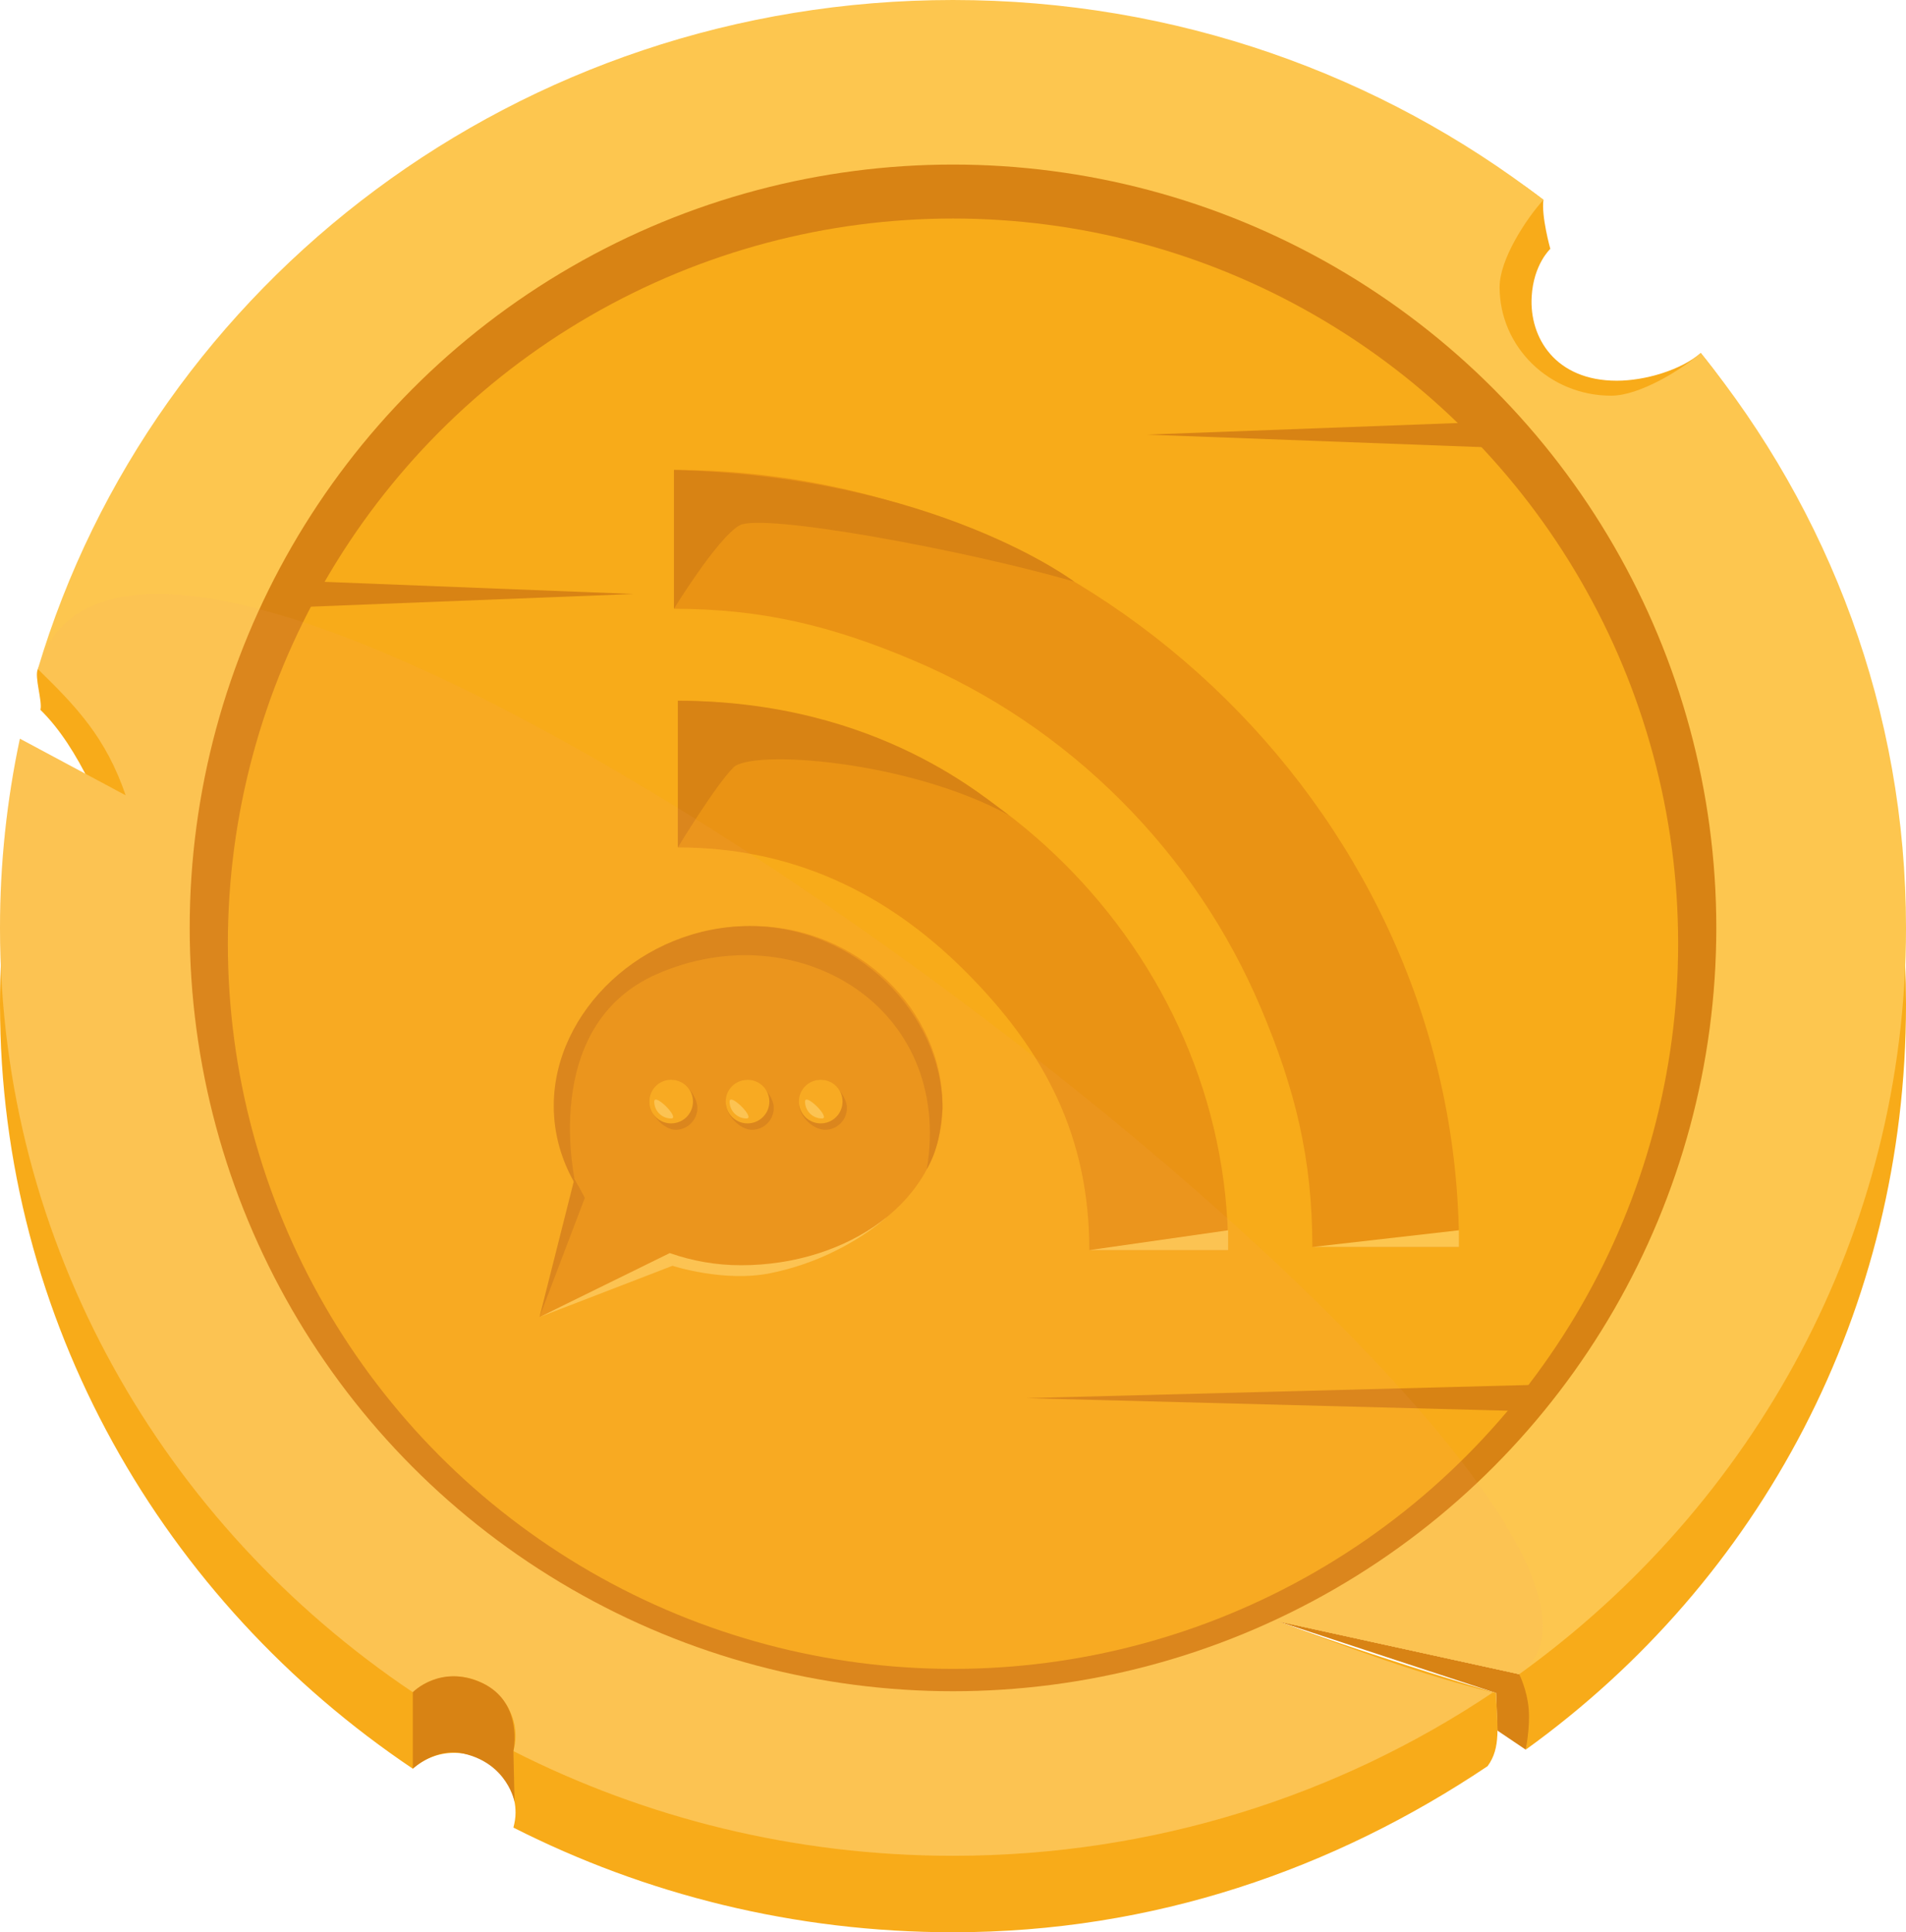 <?xml version="1.0" encoding="utf-8"?>
<!-- Generator: Adobe Illustrator 17.0.0, SVG Export Plug-In . SVG Version: 6.00 Build 0)  -->
<!DOCTYPE svg PUBLIC "-//W3C//DTD SVG 1.1//EN" "http://www.w3.org/Graphics/SVG/1.1/DTD/svg11.dtd">
<svg version="1.1" xmlns="http://www.w3.org/2000/svg" xmlns:xlink="http://www.w3.org/1999/xlink" x="0px" y="0px"
	 width="203.951px" height="206.753px" viewBox="0 0 203.951 206.753" enable-background="new 0 0 203.951 206.753"
	 xml:space="preserve">
<g id="Layer_1">
	<g>
		<g>
			<polygon fill="#D88314" points="163.259,187.216 160.236,185.177 160.086,181.154 136.715,173.476 162.566,179.139 
				164.835,181.591 			"/>
			<path fill="#F8AB19" d="M181.99,37.772c-2.107,1.818-5.945,2.965-8.982,2.965c-6.593,0-9.363-4.619-9.113-8.988
				c0.198-3.472,1.997-5.118,1.997-5.118s-0.977-3.484-0.737-5.249c-17.375-13.376-39.31-13.199-63.18-13.199
				c-45.663,0-74.23,15.201-97.925,63.409c-0.395,0.805,0.515,3.48,0.275,4.361c4.133,4.036,6.999,11.131,9.122,17.331l-11.32-6.062
				C0.737,93.759,0,100.529,0,107.468c0,33.933,17.496,63.876,44.172,81.783c1.169-1.042,2.712-1.694,4.423-1.694
				c3.63,0,6.572,2.865,6.572,6.399c0,0.554-0.095,1.083-0.231,1.596c14.078,7.141,30.068,11.201,47.04,11.201
				c21.451,0,40.778-6.756,57.202-17.771c1.455-1.97,1.035-4.323,0.909-7.828c-8.02-2.38-17.9-5.629-23.372-7.678l25.851,5.663
				c0,0,0.837,1.681,1.009,3.679c0.172,1.998-0.315,4.398-0.315,4.398c25.103-18.086,40.692-47.009,40.692-79.749
				C203.951,84.228,195.728,54.688,181.99,37.772z"/>
			<path fill="#FDC64F" d="M181.99,37.772c-2.107,1.818-6.551,4.568-9.588,4.568c-6.593,0-11.938-5.204-11.938-11.623
				c0-2.957,2.824-7.283,4.691-9.335C147.781,8.006,125.845,0,101.976,0C55.532,0,16.367,30.24,4.051,71.592
				c4.133,4.036,7.274,7.309,9.397,13.509L2.128,79.04C0.737,85.577,0,92.347,0,99.285c0,33.933,17.496,63.876,44.172,81.783
				c1.169-1.042,2.712-1.694,4.423-1.694c3.63,0,6.572,2.865,6.572,6.399c0,0.554-0.095,1.083-0.231,1.596
				c14.078,7.141,30.068,11.201,47.04,11.201c21.451,0,41.345-6.463,57.769-17.478c-7.783-1.917-15.407-4.762-23.03-7.616
				l25.851,5.663c25.103-18.086,41.386-47.115,41.386-79.854C203.951,76.045,195.728,54.688,181.99,37.772z"/>
			<path fill="#D88314" d="M44.172,189.251v-8.183c0,0,2.971-3.059,7.424-0.987c4.452,2.072,3.34,7.287,3.34,7.287l0.123,5.44
				c0,0-0.74-4.085-5.443-5.171C46.645,186.909,44.172,189.251,44.172,189.251z"/>
			<circle fill="#D88314" cx="101.976" cy="99.285" r="81.677"/>
			<circle fill="#F8AB19" cx="101.976" cy="100.977" r="77.594"/>
			<polygon fill="#D88314" points="31.937,62.15 67.797,63.557 31.937,64.964 			"/>
			<polygon fill="#D88314" points="163.609,151.008 109.82,149.602 163.609,148.195 			"/>
			<polygon fill="#D88314" points="160.387,47.912 122.707,46.505 160.387,45.099 			"/>
		</g>
		<g>
			<g>
				<path fill="#EA9314" d="M72.533,74.984c31.83,0,58.885,26.95,58.885,58.779h-14.855c0-12.095-4.71-21.273-13.263-29.826
					c-8.553-8.553-18.672-13.263-30.767-13.263V74.984z"/>
				<path fill="#EA9314" d="M72.115,50.284c45.471,0,84.003,37.674,84.003,83.145h-15.69c0-9.453-1.849-16.924-5.495-25.543
					c-3.524-8.332-8.572-15.818-15.003-22.249c-6.431-6.431-13.917-11.479-22.249-15.003c-8.619-3.646-16.113-5.494-25.566-5.494
					V50.284z"/>
				<path fill="#D88314" d="M72.533,90.674c0,0,4.007-6.617,5.948-8.558c1.94-1.94,18.661-0.795,29.486,5.112
					c-2.044-1.336-13.723-12.245-35.434-12.245V90.674z"/>
				<path fill="#D88314" d="M72.115,65.139c0,0,4.607-7.52,6.992-8.912c2.385-1.392,24.114,2.61,35.845,6.011
					c0,0-14.862-11.23-42.837-11.955V65.139z"/>
				<polygon fill="#FDC64F" points="116.563,133.763 131.418,131.64 131.418,133.763 				"/>
				<polygon fill="#FDC64F" points="140.428,133.429 156.113,131.64 156.118,133.429 				"/>
			</g>
			<g>
				<g>
					<path fill="#FDC64F" d="M57.728,140.929l14.232-5.488c0,0,5.489,1.792,10.451,0.795c7.725-1.553,12.384-5.933,12.384-5.933
						l-23.176,3.264L57.728,140.929z"/>
					<path fill="#EA9314" d="M80.452,99.089c-11.421,0-20.954,9.121-20.954,19.239c0,3.061,0.859,5.94,2.357,8.476l-4.127,14.124
						l13.94-6.848c2.361,0.831,4.929,1.302,7.624,1.302c11.421,0,21.564-6.937,21.564-17.055
						C100.856,108.21,91.873,99.089,80.452,99.089z"/>
					<path fill="#D88314" d="M80.208,99.089c-11.421,0-20.954,9.121-20.954,19.239c0,3.061,0.859,5.94,2.357,8.476
						c0,0-4.081-16.965,8.664-22.569c14.975-6.585,31.821,3.488,28.893,20.885c1.184-2.09,1.466-3.979,1.684-6.501
						C100.852,108.501,91.629,99.089,80.208,99.089z"/>
					<polygon fill="#D88314" points="57.728,140.929 62.58,128.166 61.471,126.119 					"/>
				</g>
				<path fill="#D88314" d="M74.623,118.552c0,1.29-1.046,2.335-2.335,2.335c-1.29,0-2.808-1.729-2.808-3.019
					s1.163-2.308,2.453-2.308C73.222,115.561,74.623,117.262,74.623,118.552z"/>
				<path fill="#D88314" d="M82.796,118.552c0,1.29-1.046,2.335-2.335,2.335c-1.29,0-2.801-1.58-2.801-2.869
					s1.039-2.485,2.328-2.485S82.796,117.262,82.796,118.552z"/>
				<path fill="#D88314" d="M90.626,118.552c0,1.29-1.046,2.335-2.335,2.335S85.5,119.43,85.5,118.14
					c0-1.29,1.029-2.607,2.319-2.607C89.108,115.533,90.626,117.262,90.626,118.552z"/>
				<circle fill="#F8AB19" cx="71.815" cy="117.869" r="2.335"/>
				<circle fill="#F8AB19" cx="79.989" cy="117.869" r="2.335"/>
				<circle fill="#F8AB19" cx="87.819" cy="117.869" r="2.335"/>
				<path fill="#FDC64F" d="M71.815,119.679c-1,0-1.81-0.81-1.81-1.81S72.815,119.679,71.815,119.679z"/>
				<path fill="#FDC64F" d="M79.88,119.679c-1,0-1.81-0.81-1.81-1.81S80.88,119.679,79.88,119.679z"/>
				<path fill="#FDC64F" d="M87.952,119.679c-1,0-1.81-0.81-1.81-1.81S88.952,119.679,87.952,119.679z"/>
			</g>
		</g>
		<path opacity="0.1" fill="#F6A873" d="M4.051,71.592c4.133,4.036,7.274,7.309,9.397,13.509L2.128,79.04
			C0.737,85.577,0,92.347,0,99.285c0,33.933,17.496,63.876,44.172,81.783c1.169-1.042,2.712-1.694,4.423-1.694
			c3.63,0,6.572,2.865,6.572,6.399c0,0.554-0.095,1.083-0.231,1.596c14.078,7.141,30.068,11.201,47.04,11.201
			c21.451,0,41.345-6.463,57.769-17.478c-7.783-1.917-15.407-4.762-23.03-7.616l25.851,5.663
			C187.669,161.053,16.367,30.24,4.051,71.592z"/>
	</g>
</g>
<g id="Layer_2">
</g>
</svg>
